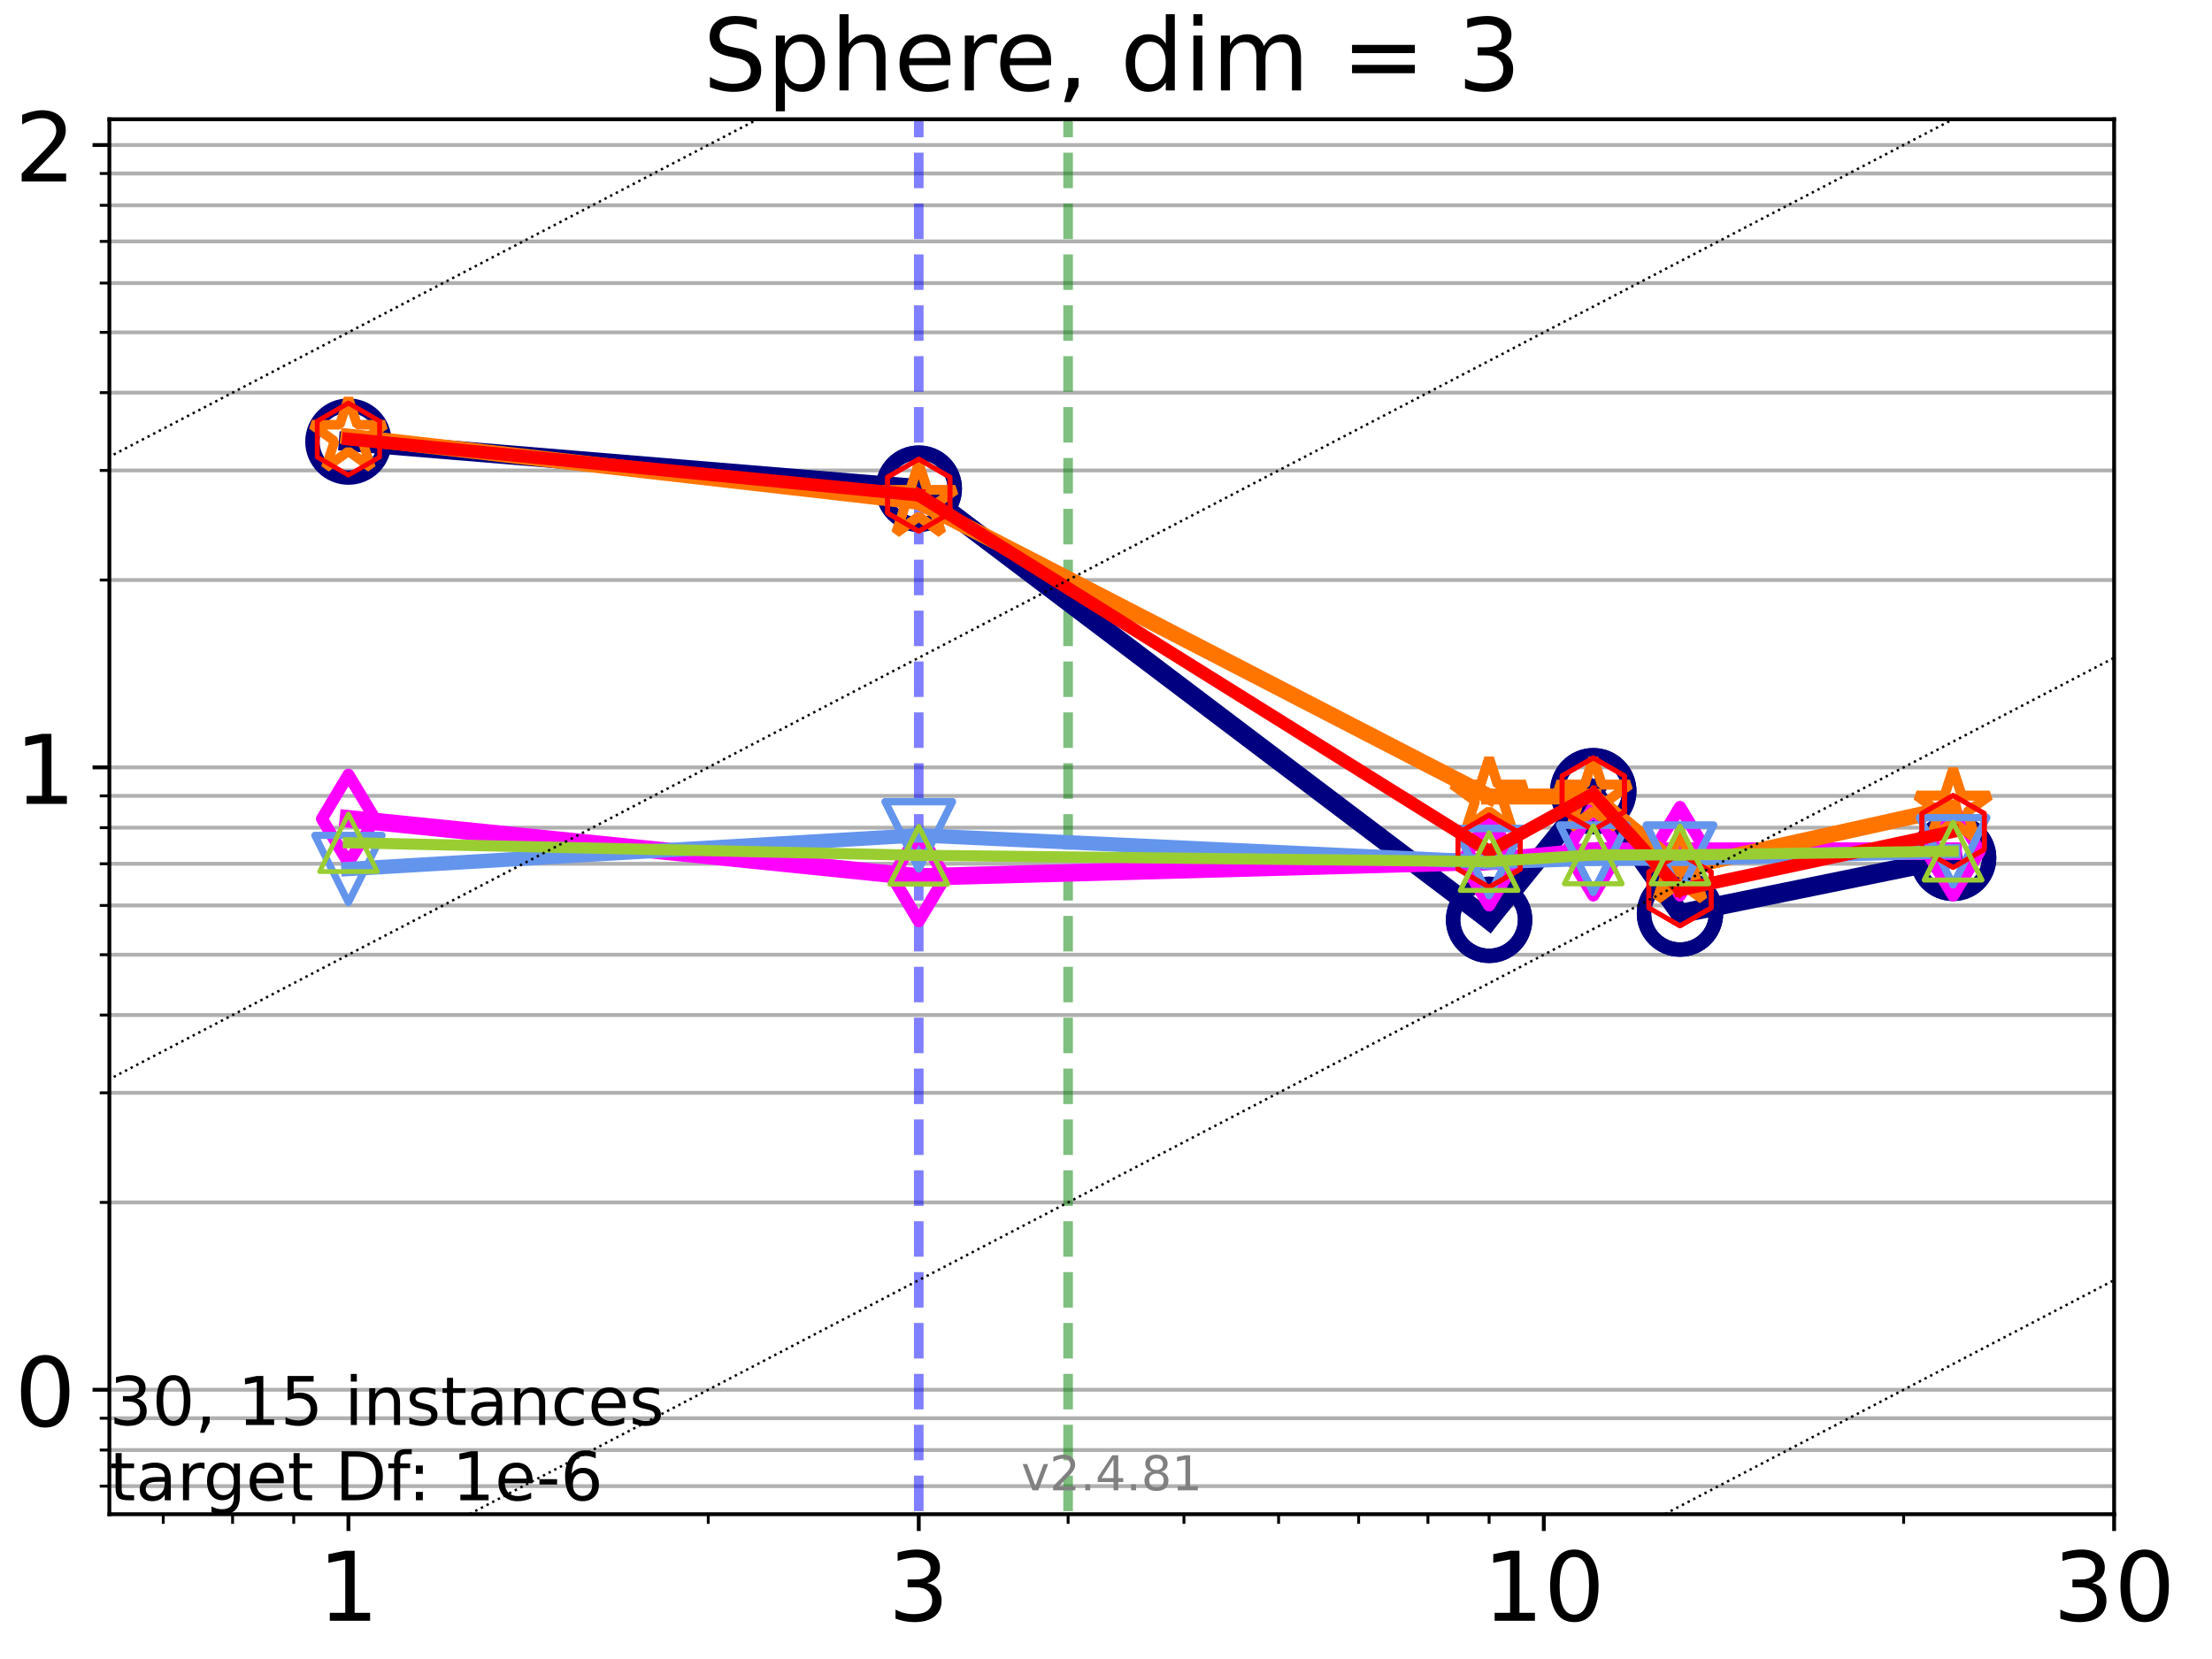 <?xml version="1.0" encoding="utf-8" standalone="no"?>
<!DOCTYPE svg PUBLIC "-//W3C//DTD SVG 1.1//EN"
  "http://www.w3.org/Graphics/SVG/1.1/DTD/svg11.dtd">
<!-- Created with matplotlib (https://matplotlib.org/) -->
<svg height="345.6pt" version="1.1" viewBox="0 0 460.8 345.6" width="460.8pt" xmlns="http://www.w3.org/2000/svg" xmlns:xlink="http://www.w3.org/1999/xlink">
 <defs>
  <style type="text/css">*{stroke-linecap:butt;stroke-linejoin:round;}</style>
 </defs>
 <g id="figure_1">
  <g id="patch_1">
   <path d="M 0 345.6 
L 460.8 345.6 
L 460.8 0 
L 0 0 
z
" style="fill:#ffffff;"/>
  </g>
  <g id="axes_1">
   <g id="patch_2">
    <path d="M 22.78 315.44 
L 440.412 315.44 
L 440.412 24.84 
L 22.78 24.84 
z
" style="fill:#ffffff;"/>
   </g>
   <g id="matplotlib.axis_1">
    <g id="xtick_1">
     <g id="line2d_1">
      <defs>
       <path d="M 0 0 
L 0 3.5 
" id="m3f63844881" style="stroke:#000000;stroke-width:0.8;"/>
      </defs>
      <g>
       <use style="stroke:#000000;stroke-width:0.8;" x="72.583" xlink:href="#m3f63844881" y="315.44"/>
      </g>
     </g>
     <g id="text_1">
      <!-- 1 -->
      <g transform="translate(66.221 337.637)scale(0.2 -0.2)">
       <defs>
        <path d="M 12.406 8.297 
L 28.516 8.297 
L 28.516 63.922 
L 10.984 60.406 
L 10.984 69.391 
L 28.422 72.906 
L 38.281 72.906 
L 38.281 8.297 
L 54.391 8.297 
L 54.391 0 
L 12.406 0 
z
" id="DejaVuSans-49"/>
       </defs>
       <use xlink:href="#DejaVuSans-49"/>
      </g>
     </g>
    </g>
    <g id="xtick_2">
     <g id="line2d_2">
      <g>
       <use style="stroke:#000000;stroke-width:0.8;" x="191.395" xlink:href="#m3f63844881" y="315.44"/>
      </g>
     </g>
     <g id="text_2">
      <!-- 3 -->
      <g transform="translate(185.032 337.637)scale(0.2 -0.2)">
       <defs>
        <path d="M 40.578 39.312 
Q 47.656 37.797 51.625 33 
Q 55.609 28.219 55.609 21.188 
Q 55.609 10.406 48.188 4.484 
Q 40.766 -1.422 27.094 -1.422 
Q 22.516 -1.422 17.656 -0.516 
Q 12.797 0.391 7.625 2.203 
L 7.625 11.719 
Q 11.719 9.328 16.594 8.109 
Q 21.484 6.891 26.812 6.891 
Q 36.078 6.891 40.938 10.547 
Q 45.797 14.203 45.797 21.188 
Q 45.797 27.641 41.281 31.266 
Q 36.766 34.906 28.719 34.906 
L 20.219 34.906 
L 20.219 43.016 
L 29.109 43.016 
Q 36.375 43.016 40.234 45.922 
Q 44.094 48.828 44.094 54.297 
Q 44.094 59.906 40.109 62.906 
Q 36.141 65.922 28.719 65.922 
Q 24.656 65.922 20.016 65.031 
Q 15.375 64.156 9.812 62.312 
L 9.812 71.094 
Q 15.438 72.656 20.344 73.438 
Q 25.25 74.219 29.594 74.219 
Q 40.828 74.219 47.359 69.109 
Q 53.906 64.016 53.906 55.328 
Q 53.906 49.266 50.438 45.094 
Q 46.969 40.922 40.578 39.312 
z
" id="DejaVuSans-51"/>
       </defs>
       <use xlink:href="#DejaVuSans-51"/>
      </g>
     </g>
    </g>
    <g id="xtick_3">
     <g id="line2d_3">
      <g>
       <use style="stroke:#000000;stroke-width:0.8;" x="321.601" xlink:href="#m3f63844881" y="315.44"/>
      </g>
     </g>
     <g id="text_3">
      <!-- 10 -->
      <g transform="translate(308.876 337.637)scale(0.2 -0.2)">
       <defs>
        <path d="M 31.781 66.406 
Q 24.172 66.406 20.328 58.906 
Q 16.5 51.422 16.5 36.375 
Q 16.5 21.391 20.328 13.891 
Q 24.172 6.391 31.781 6.391 
Q 39.453 6.391 43.281 13.891 
Q 47.125 21.391 47.125 36.375 
Q 47.125 51.422 43.281 58.906 
Q 39.453 66.406 31.781 66.406 
z
M 31.781 74.219 
Q 44.047 74.219 50.516 64.516 
Q 56.984 54.828 56.984 36.375 
Q 56.984 17.969 50.516 8.266 
Q 44.047 -1.422 31.781 -1.422 
Q 19.531 -1.422 13.062 8.266 
Q 6.594 17.969 6.594 36.375 
Q 6.594 54.828 13.062 64.516 
Q 19.531 74.219 31.781 74.219 
z
" id="DejaVuSans-48"/>
       </defs>
       <use xlink:href="#DejaVuSans-49"/>
       <use x="63.623" xlink:href="#DejaVuSans-48"/>
      </g>
     </g>
    </g>
    <g id="xtick_4">
     <g id="line2d_4">
      <g>
       <use style="stroke:#000000;stroke-width:0.8;" x="440.412" xlink:href="#m3f63844881" y="315.44"/>
      </g>
     </g>
     <g id="text_4">
      <!-- 30 -->
      <g transform="translate(427.687 337.637)scale(0.2 -0.2)">
       <use xlink:href="#DejaVuSans-51"/>
       <use x="63.623" xlink:href="#DejaVuSans-48"/>
      </g>
     </g>
    </g>
    <g id="xtick_5">
     <g id="line2d_5">
      <defs>
       <path d="M 0 0 
L 0 2 
" id="m5c1204be77" style="stroke:#000000;stroke-width:0.6;"/>
      </defs>
      <g>
       <use style="stroke:#000000;stroke-width:0.6;" x="34.01" xlink:href="#m5c1204be77" y="315.44"/>
      </g>
     </g>
    </g>
    <g id="xtick_6">
     <g id="line2d_6">
      <g>
       <use style="stroke:#000000;stroke-width:0.6;" x="48.451" xlink:href="#m5c1204be77" y="315.44"/>
      </g>
     </g>
    </g>
    <g id="xtick_7">
     <g id="line2d_7">
      <g>
       <use style="stroke:#000000;stroke-width:0.6;" x="61.189" xlink:href="#m5c1204be77" y="315.44"/>
      </g>
     </g>
    </g>
    <g id="xtick_8">
     <g id="line2d_8">
      <g>
       <use style="stroke:#000000;stroke-width:0.6;" x="147.545" xlink:href="#m5c1204be77" y="315.44"/>
      </g>
     </g>
    </g>
    <g id="xtick_9">
     <g id="line2d_9">
      <g>
       <use style="stroke:#000000;stroke-width:0.6;" x="222.507" xlink:href="#m5c1204be77" y="315.44"/>
      </g>
     </g>
    </g>
    <g id="xtick_10">
     <g id="line2d_10">
      <g>
       <use style="stroke:#000000;stroke-width:0.6;" x="246.639" xlink:href="#m5c1204be77" y="315.44"/>
      </g>
     </g>
    </g>
    <g id="xtick_11">
     <g id="line2d_11">
      <g>
       <use style="stroke:#000000;stroke-width:0.6;" x="266.356" xlink:href="#m5c1204be77" y="315.44"/>
      </g>
     </g>
    </g>
    <g id="xtick_12">
     <g id="line2d_12">
      <g>
       <use style="stroke:#000000;stroke-width:0.6;" x="283.027" xlink:href="#m5c1204be77" y="315.44"/>
      </g>
     </g>
    </g>
    <g id="xtick_13">
     <g id="line2d_13">
      <g>
       <use style="stroke:#000000;stroke-width:0.6;" x="297.468" xlink:href="#m5c1204be77" y="315.44"/>
      </g>
     </g>
    </g>
    <g id="xtick_14">
     <g id="line2d_14">
      <g>
       <use style="stroke:#000000;stroke-width:0.6;" x="310.206" xlink:href="#m5c1204be77" y="315.44"/>
      </g>
     </g>
    </g>
    <g id="xtick_15">
     <g id="line2d_15">
      <g>
       <use style="stroke:#000000;stroke-width:0.6;" x="396.562" xlink:href="#m5c1204be77" y="315.44"/>
      </g>
     </g>
    </g>
   </g>
   <g id="matplotlib.axis_2">
    <g id="ytick_1">
     <g id="line2d_16">
      <path clip-path="url(#p53bd24a7f1)" d="M 22.78 289.51 
L 440.412 289.51 
" style="fill:none;stroke:#b0b0b0;stroke-linecap:square;stroke-width:0.8;"/>
     </g>
     <g id="line2d_17">
      <defs>
       <path d="M 0 0 
L -3.5 0 
" id="mb34d1f18a8" style="stroke:#000000;stroke-width:0.8;"/>
      </defs>
      <g>
       <use style="stroke:#000000;stroke-width:0.8;" x="22.78" xlink:href="#mb34d1f18a8" y="289.51"/>
      </g>
     </g>
     <g id="text_5">
      <!-- 0 -->
      <g transform="translate(3.055 297.108)scale(0.2 -0.2)">
       <use xlink:href="#DejaVuSans-48"/>
      </g>
     </g>
    </g>
    <g id="ytick_2">
     <g id="line2d_18">
      <path clip-path="url(#p53bd24a7f1)" d="M 22.78 159.858 
L 440.412 159.858 
" style="fill:none;stroke:#b0b0b0;stroke-linecap:square;stroke-width:0.8;"/>
     </g>
     <g id="line2d_19">
      <g>
       <use style="stroke:#000000;stroke-width:0.8;" x="22.78" xlink:href="#mb34d1f18a8" y="159.858"/>
      </g>
     </g>
     <g id="text_6">
      <!-- 1 -->
      <g transform="translate(3.055 167.457)scale(0.2 -0.2)">
       <use xlink:href="#DejaVuSans-49"/>
      </g>
     </g>
    </g>
    <g id="ytick_3">
     <g id="line2d_20">
      <path clip-path="url(#p53bd24a7f1)" d="M 22.78 30.207 
L 440.412 30.207 
" style="fill:none;stroke:#b0b0b0;stroke-linecap:square;stroke-width:0.8;"/>
     </g>
     <g id="line2d_21">
      <g>
       <use style="stroke:#000000;stroke-width:0.8;" x="22.78" xlink:href="#mb34d1f18a8" y="30.207"/>
      </g>
     </g>
     <g id="text_7">
      <!-- 2 -->
      <g transform="translate(3.055 37.805)scale(0.2 -0.2)">
       <defs>
        <path d="M 19.188 8.297 
L 53.609 8.297 
L 53.609 0 
L 7.328 0 
L 7.328 8.297 
Q 12.938 14.109 22.625 23.891 
Q 32.328 33.688 34.812 36.531 
Q 39.547 41.844 41.422 45.531 
Q 43.312 49.219 43.312 52.781 
Q 43.312 58.594 39.234 62.25 
Q 35.156 65.922 28.609 65.922 
Q 23.969 65.922 18.812 64.312 
Q 13.672 62.703 7.812 59.422 
L 7.812 69.391 
Q 13.766 71.781 18.938 73 
Q 24.125 74.219 28.422 74.219 
Q 39.75 74.219 46.484 68.547 
Q 53.219 62.891 53.219 53.422 
Q 53.219 48.922 51.531 44.891 
Q 49.859 40.875 45.406 35.406 
Q 44.188 33.984 37.641 27.219 
Q 31.109 20.453 19.188 8.297 
z
" id="DejaVuSans-50"/>
       </defs>
       <use xlink:href="#DejaVuSans-50"/>
      </g>
     </g>
    </g>
    <g id="ytick_4">
     <g id="line2d_22">
      <path clip-path="url(#p53bd24a7f1)" d="M 22.78 309.593 
L 440.412 309.593 
" style="fill:none;stroke:#b0b0b0;stroke-linecap:square;stroke-width:0.8;"/>
     </g>
     <g id="line2d_23">
      <defs>
       <path d="M 0 0 
L -2 0 
" id="m719134ff40" style="stroke:#000000;stroke-width:0.6;"/>
      </defs>
      <g>
       <use style="stroke:#000000;stroke-width:0.6;" x="22.78" xlink:href="#m719134ff40" y="309.593"/>
      </g>
     </g>
    </g>
    <g id="ytick_5">
     <g id="line2d_24">
      <path clip-path="url(#p53bd24a7f1)" d="M 22.78 302.074 
L 440.412 302.074 
" style="fill:none;stroke:#b0b0b0;stroke-linecap:square;stroke-width:0.8;"/>
     </g>
     <g id="line2d_25">
      <g>
       <use style="stroke:#000000;stroke-width:0.6;" x="22.78" xlink:href="#m719134ff40" y="302.074"/>
      </g>
     </g>
    </g>
    <g id="ytick_6">
     <g id="line2d_26">
      <path clip-path="url(#p53bd24a7f1)" d="M 22.78 295.442 
L 440.412 295.442 
" style="fill:none;stroke:#b0b0b0;stroke-linecap:square;stroke-width:0.8;"/>
     </g>
     <g id="line2d_27">
      <g>
       <use style="stroke:#000000;stroke-width:0.6;" x="22.78" xlink:href="#m719134ff40" y="295.442"/>
      </g>
     </g>
    </g>
    <g id="ytick_7">
     <g id="line2d_28">
      <path clip-path="url(#p53bd24a7f1)" d="M 22.78 250.481 
L 440.412 250.481 
" style="fill:none;stroke:#b0b0b0;stroke-linecap:square;stroke-width:0.8;"/>
     </g>
     <g id="line2d_29">
      <g>
       <use style="stroke:#000000;stroke-width:0.6;" x="22.78" xlink:href="#m719134ff40" y="250.481"/>
      </g>
     </g>
    </g>
    <g id="ytick_8">
     <g id="line2d_30">
      <path clip-path="url(#p53bd24a7f1)" d="M 22.78 227.65 
L 440.412 227.65 
" style="fill:none;stroke:#b0b0b0;stroke-linecap:square;stroke-width:0.8;"/>
     </g>
     <g id="line2d_31">
      <g>
       <use style="stroke:#000000;stroke-width:0.6;" x="22.78" xlink:href="#m719134ff40" y="227.65"/>
      </g>
     </g>
    </g>
    <g id="ytick_9">
     <g id="line2d_32">
      <path clip-path="url(#p53bd24a7f1)" d="M 22.78 211.452 
L 440.412 211.452 
" style="fill:none;stroke:#b0b0b0;stroke-linecap:square;stroke-width:0.8;"/>
     </g>
     <g id="line2d_33">
      <g>
       <use style="stroke:#000000;stroke-width:0.6;" x="22.78" xlink:href="#m719134ff40" y="211.452"/>
      </g>
     </g>
    </g>
    <g id="ytick_10">
     <g id="line2d_34">
      <path clip-path="url(#p53bd24a7f1)" d="M 22.78 198.887 
L 440.412 198.887 
" style="fill:none;stroke:#b0b0b0;stroke-linecap:square;stroke-width:0.8;"/>
     </g>
     <g id="line2d_35">
      <g>
       <use style="stroke:#000000;stroke-width:0.6;" x="22.78" xlink:href="#m719134ff40" y="198.887"/>
      </g>
     </g>
    </g>
    <g id="ytick_11">
     <g id="line2d_36">
      <path clip-path="url(#p53bd24a7f1)" d="M 22.78 188.621 
L 440.412 188.621 
" style="fill:none;stroke:#b0b0b0;stroke-linecap:square;stroke-width:0.8;"/>
     </g>
     <g id="line2d_37">
      <g>
       <use style="stroke:#000000;stroke-width:0.6;" x="22.78" xlink:href="#m719134ff40" y="188.621"/>
      </g>
     </g>
    </g>
    <g id="ytick_12">
     <g id="line2d_38">
      <path clip-path="url(#p53bd24a7f1)" d="M 22.78 179.941 
L 440.412 179.941 
" style="fill:none;stroke:#b0b0b0;stroke-linecap:square;stroke-width:0.8;"/>
     </g>
     <g id="line2d_39">
      <g>
       <use style="stroke:#000000;stroke-width:0.6;" x="22.78" xlink:href="#m719134ff40" y="179.941"/>
      </g>
     </g>
    </g>
    <g id="ytick_13">
     <g id="line2d_40">
      <path clip-path="url(#p53bd24a7f1)" d="M 22.78 172.423 
L 440.412 172.423 
" style="fill:none;stroke:#b0b0b0;stroke-linecap:square;stroke-width:0.8;"/>
     </g>
     <g id="line2d_41">
      <g>
       <use style="stroke:#000000;stroke-width:0.6;" x="22.78" xlink:href="#m719134ff40" y="172.423"/>
      </g>
     </g>
    </g>
    <g id="ytick_14">
     <g id="line2d_42">
      <path clip-path="url(#p53bd24a7f1)" d="M 22.78 165.791 
L 440.412 165.791 
" style="fill:none;stroke:#b0b0b0;stroke-linecap:square;stroke-width:0.8;"/>
     </g>
     <g id="line2d_43">
      <g>
       <use style="stroke:#000000;stroke-width:0.6;" x="22.78" xlink:href="#m719134ff40" y="165.791"/>
      </g>
     </g>
    </g>
    <g id="ytick_15">
     <g id="line2d_44">
      <path clip-path="url(#p53bd24a7f1)" d="M 22.78 120.829 
L 440.412 120.829 
" style="fill:none;stroke:#b0b0b0;stroke-linecap:square;stroke-width:0.8;"/>
     </g>
     <g id="line2d_45">
      <g>
       <use style="stroke:#000000;stroke-width:0.6;" x="22.78" xlink:href="#m719134ff40" y="120.829"/>
      </g>
     </g>
    </g>
    <g id="ytick_16">
     <g id="line2d_46">
      <path clip-path="url(#p53bd24a7f1)" d="M 22.78 97.999 
L 440.412 97.999 
" style="fill:none;stroke:#b0b0b0;stroke-linecap:square;stroke-width:0.8;"/>
     </g>
     <g id="line2d_47">
      <g>
       <use style="stroke:#000000;stroke-width:0.6;" x="22.78" xlink:href="#m719134ff40" y="97.999"/>
      </g>
     </g>
    </g>
    <g id="ytick_17">
     <g id="line2d_48">
      <path clip-path="url(#p53bd24a7f1)" d="M 22.78 81.8 
L 440.412 81.8 
" style="fill:none;stroke:#b0b0b0;stroke-linecap:square;stroke-width:0.8;"/>
     </g>
     <g id="line2d_49">
      <g>
       <use style="stroke:#000000;stroke-width:0.6;" x="22.78" xlink:href="#m719134ff40" y="81.8"/>
      </g>
     </g>
    </g>
    <g id="ytick_18">
     <g id="line2d_50">
      <path clip-path="url(#p53bd24a7f1)" d="M 22.78 69.236 
L 440.412 69.236 
" style="fill:none;stroke:#b0b0b0;stroke-linecap:square;stroke-width:0.8;"/>
     </g>
     <g id="line2d_51">
      <g>
       <use style="stroke:#000000;stroke-width:0.6;" x="22.78" xlink:href="#m719134ff40" y="69.236"/>
      </g>
     </g>
    </g>
    <g id="ytick_19">
     <g id="line2d_52">
      <path clip-path="url(#p53bd24a7f1)" d="M 22.78 58.97 
L 440.412 58.97 
" style="fill:none;stroke:#b0b0b0;stroke-linecap:square;stroke-width:0.8;"/>
     </g>
     <g id="line2d_53">
      <g>
       <use style="stroke:#000000;stroke-width:0.6;" x="22.78" xlink:href="#m719134ff40" y="58.97"/>
      </g>
     </g>
    </g>
    <g id="ytick_20">
     <g id="line2d_54">
      <path clip-path="url(#p53bd24a7f1)" d="M 22.78 50.29 
L 440.412 50.29 
" style="fill:none;stroke:#b0b0b0;stroke-linecap:square;stroke-width:0.8;"/>
     </g>
     <g id="line2d_55">
      <g>
       <use style="stroke:#000000;stroke-width:0.6;" x="22.78" xlink:href="#m719134ff40" y="50.29"/>
      </g>
     </g>
    </g>
    <g id="ytick_21">
     <g id="line2d_56">
      <path clip-path="url(#p53bd24a7f1)" d="M 22.78 42.771 
L 440.412 42.771 
" style="fill:none;stroke:#b0b0b0;stroke-linecap:square;stroke-width:0.8;"/>
     </g>
     <g id="line2d_57">
      <g>
       <use style="stroke:#000000;stroke-width:0.6;" x="22.78" xlink:href="#m719134ff40" y="42.771"/>
      </g>
     </g>
    </g>
    <g id="ytick_22">
     <g id="line2d_58">
      <path clip-path="url(#p53bd24a7f1)" d="M 22.78 36.139 
L 440.412 36.139 
" style="fill:none;stroke:#b0b0b0;stroke-linecap:square;stroke-width:0.8;"/>
     </g>
     <g id="line2d_59">
      <g>
       <use style="stroke:#000000;stroke-width:0.6;" x="22.78" xlink:href="#m719134ff40" y="36.139"/>
      </g>
     </g>
    </g>
   </g>
   <g id="LineCollection_1">
    <path clip-path="url(#p53bd24a7f1)" d="M 191.395 346.6 
L 191.395 24.84 
" style="fill:none;stroke:#0000ff;stroke-dasharray:7.4,3.2;stroke-dashoffset:0;stroke-opacity:0.5;stroke-width:2;"/>
   </g>
   <g id="LineCollection_2">
    <path clip-path="url(#p53bd24a7f1)" d="M 222.507 346.6 
L 222.507 24.84 
" style="fill:none;stroke:#008000;stroke-dasharray:7.4,3.2;stroke-dashoffset:0;stroke-opacity:0.5;stroke-width:2;"/>
   </g>
   <g id="line2d_60">
    <path clip-path="url(#p53bd24a7f1)" d="M 72.583 91.991 
L 191.395 101.794 
" style="fill:none;stroke:#000080;stroke-linecap:square;stroke-width:4;"/>
    <defs>
     <path d="M 0 7.5 
C 1.989 7.5 3.897 6.71 5.303 5.303 
C 6.71 3.897 7.5 1.989 7.5 0 
C 7.5 -1.989 6.71 -3.897 5.303 -5.303 
C 3.897 -6.71 1.989 -7.5 0 -7.5 
C -1.989 -7.5 -3.897 -6.71 -5.303 -5.303 
C -6.71 -3.897 -7.5 -1.989 -7.5 0 
C -7.5 1.989 -6.71 3.897 -5.303 5.303 
C -3.897 6.71 -1.989 7.5 0 7.5 
z
" id="m4d9c7dd6a6" style="stroke:#000080;stroke-width:3;"/>
    </defs>
    <g clip-path="url(#p53bd24a7f1)">
     <use style="fill-opacity:0;stroke:#000080;stroke-width:3;" x="72.583" xlink:href="#m4d9c7dd6a6" y="91.991"/>
     <use style="fill-opacity:0;stroke:#000080;stroke-width:3;" x="191.395" xlink:href="#m4d9c7dd6a6" y="101.794"/>
    </g>
   </g>
   <g id="line2d_61">
    <path clip-path="url(#p53bd24a7f1)" d="M 191.395 101.794 
L 310.206 191.619 
" style="fill:none;stroke:#000080;stroke-linecap:square;stroke-width:4;"/>
    <g clip-path="url(#p53bd24a7f1)">
     <use style="fill-opacity:0;stroke:#000080;stroke-width:3;" x="191.395" xlink:href="#m4d9c7dd6a6" y="101.794"/>
     <use style="fill-opacity:0;stroke:#000080;stroke-width:3;" x="310.206" xlink:href="#m4d9c7dd6a6" y="191.619"/>
    </g>
   </g>
   <g id="line2d_62">
    <path clip-path="url(#p53bd24a7f1)" d="M 310.206 191.619 
L 331.908 164.826 
" style="fill:none;stroke:#000080;stroke-linecap:square;stroke-width:4;"/>
    <g clip-path="url(#p53bd24a7f1)">
     <use style="fill-opacity:0;stroke:#000080;stroke-width:3;" x="310.206" xlink:href="#m4d9c7dd6a6" y="191.619"/>
     <use style="fill-opacity:0;stroke:#000080;stroke-width:3;" x="331.908" xlink:href="#m4d9c7dd6a6" y="164.826"/>
    </g>
   </g>
   <g id="line2d_63">
    <path clip-path="url(#p53bd24a7f1)" d="M 331.908 164.826 
L 349.974 190.315 
" style="fill:none;stroke:#000080;stroke-linecap:square;stroke-width:4;"/>
    <g clip-path="url(#p53bd24a7f1)">
     <use style="fill-opacity:0;stroke:#000080;stroke-width:3;" x="331.908" xlink:href="#m4d9c7dd6a6" y="164.826"/>
     <use style="fill-opacity:0;stroke:#000080;stroke-width:3;" x="349.974" xlink:href="#m4d9c7dd6a6" y="190.315"/>
    </g>
   </g>
   <g id="line2d_64">
    <path clip-path="url(#p53bd24a7f1)" d="M 349.974 190.315 
L 406.87 178.704 
" style="fill:none;stroke:#000080;stroke-linecap:square;stroke-width:4;"/>
    <g clip-path="url(#p53bd24a7f1)">
     <use style="fill-opacity:0;stroke:#000080;stroke-width:3;" x="349.974" xlink:href="#m4d9c7dd6a6" y="190.315"/>
     <use style="fill-opacity:0;stroke:#000080;stroke-width:3;" x="406.87" xlink:href="#m4d9c7dd6a6" y="178.704"/>
    </g>
   </g>
   <g id="line2d_65">
    <path clip-path="url(#p53bd24a7f1)" d="M 406.87 178.704 
" style="fill:none;stroke:#000080;stroke-linecap:square;stroke-width:4;"/>
    <g clip-path="url(#p53bd24a7f1)">
     <use style="fill-opacity:0;stroke:#000080;stroke-width:3;" x="406.87" xlink:href="#m4d9c7dd6a6" y="178.704"/>
    </g>
   </g>
   <g id="line2d_66"/>
   <g id="line2d_67">
    <path clip-path="url(#p53bd24a7f1)" d="M 72.583 170.576 
L 191.395 182.689 
" style="fill:none;stroke:#ff00ff;stroke-linecap:square;stroke-width:3.667;"/>
    <defs>
     <path d="M -0 9.192 
L 5.515 0 
L 0 -9.192 
L -5.515 -0 
z
" id="m0408bb2d8a" style="stroke:#ff00ff;stroke-linejoin:miter;stroke-width:2.5;"/>
    </defs>
    <g clip-path="url(#p53bd24a7f1)">
     <use style="fill-opacity:0;stroke:#ff00ff;stroke-linejoin:miter;stroke-width:2.5;" x="72.583" xlink:href="#m0408bb2d8a" y="170.576"/>
     <use style="fill-opacity:0;stroke:#ff00ff;stroke-linejoin:miter;stroke-width:2.5;" x="191.395" xlink:href="#m0408bb2d8a" y="182.689"/>
    </g>
   </g>
   <g id="line2d_68">
    <path clip-path="url(#p53bd24a7f1)" d="M 191.395 182.689 
L 310.206 179.408 
" style="fill:none;stroke:#ff00ff;stroke-linecap:square;stroke-width:3.667;"/>
    <g clip-path="url(#p53bd24a7f1)">
     <use style="fill-opacity:0;stroke:#ff00ff;stroke-linejoin:miter;stroke-width:2.5;" x="191.395" xlink:href="#m0408bb2d8a" y="182.689"/>
     <use style="fill-opacity:0;stroke:#ff00ff;stroke-linejoin:miter;stroke-width:2.5;" x="310.206" xlink:href="#m0408bb2d8a" y="179.408"/>
    </g>
   </g>
   <g id="line2d_69">
    <path clip-path="url(#p53bd24a7f1)" d="M 310.206 179.408 
L 331.908 177.322 
" style="fill:none;stroke:#ff00ff;stroke-linecap:square;stroke-width:3.667;"/>
    <g clip-path="url(#p53bd24a7f1)">
     <use style="fill-opacity:0;stroke:#ff00ff;stroke-linejoin:miter;stroke-width:2.5;" x="310.206" xlink:href="#m0408bb2d8a" y="179.408"/>
     <use style="fill-opacity:0;stroke:#ff00ff;stroke-linejoin:miter;stroke-width:2.5;" x="331.908" xlink:href="#m0408bb2d8a" y="177.322"/>
    </g>
   </g>
   <g id="line2d_70">
    <path clip-path="url(#p53bd24a7f1)" d="M 331.908 177.322 
L 349.974 177.322 
" style="fill:none;stroke:#ff00ff;stroke-linecap:square;stroke-width:3.667;"/>
    <g clip-path="url(#p53bd24a7f1)">
     <use style="fill-opacity:0;stroke:#ff00ff;stroke-linejoin:miter;stroke-width:2.5;" x="331.908" xlink:href="#m0408bb2d8a" y="177.322"/>
     <use style="fill-opacity:0;stroke:#ff00ff;stroke-linejoin:miter;stroke-width:2.5;" x="349.974" xlink:href="#m0408bb2d8a" y="177.322"/>
    </g>
   </g>
   <g id="line2d_71">
    <path clip-path="url(#p53bd24a7f1)" d="M 349.974 177.322 
L 406.87 177.322 
" style="fill:none;stroke:#ff00ff;stroke-linecap:square;stroke-width:3.667;"/>
    <g clip-path="url(#p53bd24a7f1)">
     <use style="fill-opacity:0;stroke:#ff00ff;stroke-linejoin:miter;stroke-width:2.5;" x="349.974" xlink:href="#m0408bb2d8a" y="177.322"/>
     <use style="fill-opacity:0;stroke:#ff00ff;stroke-linejoin:miter;stroke-width:2.5;" x="406.87" xlink:href="#m0408bb2d8a" y="177.322"/>
    </g>
   </g>
   <g id="line2d_72">
    <path clip-path="url(#p53bd24a7f1)" d="M 406.87 177.322 
" style="fill:none;stroke:#ff00ff;stroke-linecap:square;stroke-width:3.667;"/>
    <g clip-path="url(#p53bd24a7f1)">
     <use style="fill-opacity:0;stroke:#ff00ff;stroke-linejoin:miter;stroke-width:2.5;" x="406.87" xlink:href="#m0408bb2d8a" y="177.322"/>
    </g>
   </g>
   <g id="line2d_73"/>
   <g id="line2d_74">
    <path clip-path="url(#p53bd24a7f1)" d="M 72.583 90.951 
L 191.395 104.537 
" style="fill:none;stroke:#ff7500;stroke-linecap:square;stroke-width:3.333;"/>
    <defs>
     <path d="M 0 -8 
L -1.796 -2.472 
L -7.608 -2.472 
L -2.906 0.944 
L -4.702 6.472 
L -0 3.056 
L 4.702 6.472 
L 2.906 0.944 
L 7.608 -2.472 
L 1.796 -2.472 
z
" id="ma3bbdca454" style="stroke:#ff7500;stroke-linejoin:bevel;stroke-width:2;"/>
    </defs>
    <g clip-path="url(#p53bd24a7f1)">
     <use style="fill-opacity:0;stroke:#ff7500;stroke-linejoin:bevel;stroke-width:2;" x="72.583" xlink:href="#ma3bbdca454" y="90.951"/>
     <use style="fill-opacity:0;stroke:#ff7500;stroke-linejoin:bevel;stroke-width:2;" x="191.395" xlink:href="#ma3bbdca454" y="104.537"/>
    </g>
   </g>
   <g id="line2d_75">
    <path clip-path="url(#p53bd24a7f1)" d="M 191.395 104.537 
L 310.206 165.93 
" style="fill:none;stroke:#ff7500;stroke-linecap:square;stroke-width:3.333;"/>
    <g clip-path="url(#p53bd24a7f1)">
     <use style="fill-opacity:0;stroke:#ff7500;stroke-linejoin:bevel;stroke-width:2;" x="191.395" xlink:href="#ma3bbdca454" y="104.537"/>
     <use style="fill-opacity:0;stroke:#ff7500;stroke-linejoin:bevel;stroke-width:2;" x="310.206" xlink:href="#ma3bbdca454" y="165.93"/>
    </g>
   </g>
   <g id="line2d_76">
    <path clip-path="url(#p53bd24a7f1)" d="M 310.206 165.93 
L 331.908 165.93 
" style="fill:none;stroke:#ff7500;stroke-linecap:square;stroke-width:3.333;"/>
    <g clip-path="url(#p53bd24a7f1)">
     <use style="fill-opacity:0;stroke:#ff7500;stroke-linejoin:bevel;stroke-width:2;" x="310.206" xlink:href="#ma3bbdca454" y="165.93"/>
     <use style="fill-opacity:0;stroke:#ff7500;stroke-linejoin:bevel;stroke-width:2;" x="331.908" xlink:href="#ma3bbdca454" y="165.93"/>
    </g>
   </g>
   <g id="line2d_77">
    <path clip-path="url(#p53bd24a7f1)" d="M 331.908 165.93 
L 349.974 180.842 
" style="fill:none;stroke:#ff7500;stroke-linecap:square;stroke-width:3.333;"/>
    <g clip-path="url(#p53bd24a7f1)">
     <use style="fill-opacity:0;stroke:#ff7500;stroke-linejoin:bevel;stroke-width:2;" x="331.908" xlink:href="#ma3bbdca454" y="165.93"/>
     <use style="fill-opacity:0;stroke:#ff7500;stroke-linejoin:bevel;stroke-width:2;" x="349.974" xlink:href="#ma3bbdca454" y="180.842"/>
    </g>
   </g>
   <g id="line2d_78">
    <path clip-path="url(#p53bd24a7f1)" d="M 349.974 180.842 
L 406.87 168.205 
" style="fill:none;stroke:#ff7500;stroke-linecap:square;stroke-width:3.333;"/>
    <g clip-path="url(#p53bd24a7f1)">
     <use style="fill-opacity:0;stroke:#ff7500;stroke-linejoin:bevel;stroke-width:2;" x="349.974" xlink:href="#ma3bbdca454" y="180.842"/>
     <use style="fill-opacity:0;stroke:#ff7500;stroke-linejoin:bevel;stroke-width:2;" x="406.87" xlink:href="#ma3bbdca454" y="168.205"/>
    </g>
   </g>
   <g id="line2d_79">
    <path clip-path="url(#p53bd24a7f1)" d="M 406.87 168.205 
" style="fill:none;stroke:#ff7500;stroke-linecap:square;stroke-width:3.333;"/>
    <g clip-path="url(#p53bd24a7f1)">
     <use style="fill-opacity:0;stroke:#ff7500;stroke-linejoin:bevel;stroke-width:2;" x="406.87" xlink:href="#ma3bbdca454" y="168.205"/>
    </g>
   </g>
   <g id="line2d_80"/>
   <g id="line2d_81">
    <path clip-path="url(#p53bd24a7f1)" d="M 72.583 181.024 
L 191.395 174.009 
" style="fill:none;stroke:#6495ed;stroke-linecap:square;stroke-width:3;"/>
    <defs>
     <path d="M -0 7 
L 7 -7 
L -7 -7 
z
" id="m94979acd8f" style="stroke:#6495ed;stroke-linejoin:miter;stroke-width:1.5;"/>
    </defs>
    <g clip-path="url(#p53bd24a7f1)">
     <use style="fill-opacity:0;stroke:#6495ed;stroke-linejoin:miter;stroke-width:1.5;" x="72.583" xlink:href="#m94979acd8f" y="181.024"/>
     <use style="fill-opacity:0;stroke:#6495ed;stroke-linejoin:miter;stroke-width:1.5;" x="191.395" xlink:href="#m94979acd8f" y="174.009"/>
    </g>
   </g>
   <g id="line2d_82">
    <path clip-path="url(#p53bd24a7f1)" d="M 191.395 174.009 
L 310.206 179.585 
" style="fill:none;stroke:#6495ed;stroke-linecap:square;stroke-width:3;"/>
    <g clip-path="url(#p53bd24a7f1)">
     <use style="fill-opacity:0;stroke:#6495ed;stroke-linejoin:miter;stroke-width:1.5;" x="191.395" xlink:href="#m94979acd8f" y="174.009"/>
     <use style="fill-opacity:0;stroke:#6495ed;stroke-linejoin:miter;stroke-width:1.5;" x="310.206" xlink:href="#m94979acd8f" y="179.585"/>
    </g>
   </g>
   <g id="line2d_83">
    <path clip-path="url(#p53bd24a7f1)" d="M 310.206 179.585 
L 331.908 178.879 
" style="fill:none;stroke:#6495ed;stroke-linecap:square;stroke-width:3;"/>
    <g clip-path="url(#p53bd24a7f1)">
     <use style="fill-opacity:0;stroke:#6495ed;stroke-linejoin:miter;stroke-width:1.5;" x="310.206" xlink:href="#m94979acd8f" y="179.585"/>
     <use style="fill-opacity:0;stroke:#6495ed;stroke-linejoin:miter;stroke-width:1.5;" x="331.908" xlink:href="#m94979acd8f" y="178.879"/>
    </g>
   </g>
   <g id="line2d_84">
    <path clip-path="url(#p53bd24a7f1)" d="M 331.908 178.879 
L 349.974 178.879 
" style="fill:none;stroke:#6495ed;stroke-linecap:square;stroke-width:3;"/>
    <g clip-path="url(#p53bd24a7f1)">
     <use style="fill-opacity:0;stroke:#6495ed;stroke-linejoin:miter;stroke-width:1.5;" x="331.908" xlink:href="#m94979acd8f" y="178.879"/>
     <use style="fill-opacity:0;stroke:#6495ed;stroke-linejoin:miter;stroke-width:1.5;" x="349.974" xlink:href="#m94979acd8f" y="178.879"/>
    </g>
   </g>
   <g id="line2d_85">
    <path clip-path="url(#p53bd24a7f1)" d="M 349.974 178.879 
L 406.87 177.322 
" style="fill:none;stroke:#6495ed;stroke-linecap:square;stroke-width:3;"/>
    <g clip-path="url(#p53bd24a7f1)">
     <use style="fill-opacity:0;stroke:#6495ed;stroke-linejoin:miter;stroke-width:1.5;" x="349.974" xlink:href="#m94979acd8f" y="178.879"/>
     <use style="fill-opacity:0;stroke:#6495ed;stroke-linejoin:miter;stroke-width:1.5;" x="406.87" xlink:href="#m94979acd8f" y="177.322"/>
    </g>
   </g>
   <g id="line2d_86">
    <path clip-path="url(#p53bd24a7f1)" d="M 406.87 177.322 
" style="fill:none;stroke:#6495ed;stroke-linecap:square;stroke-width:3;"/>
    <g clip-path="url(#p53bd24a7f1)">
     <use style="fill-opacity:0;stroke:#6495ed;stroke-linejoin:miter;stroke-width:1.5;" x="406.87" xlink:href="#m94979acd8f" y="177.322"/>
    </g>
   </g>
   <g id="line2d_87"/>
   <g id="line2d_88">
    <path clip-path="url(#p53bd24a7f1)" d="M 72.583 91.469 
L 191.395 103.149 
" style="fill:none;stroke:#ff0000;stroke-linecap:square;stroke-width:2.667;"/>
    <defs>
     <path d="M 0 -7.5 
L -6.495 -3.75 
L -6.495 3.75 
L -0 7.5 
L 6.495 3.75 
L 6.495 -3.75 
z
" id="mbadfc492b4" style="stroke:#ff0000;stroke-linejoin:miter;"/>
    </defs>
    <g clip-path="url(#p53bd24a7f1)">
     <use style="fill-opacity:0;stroke:#ff0000;stroke-linejoin:miter;" x="72.583" xlink:href="#mbadfc492b4" y="91.469"/>
     <use style="fill-opacity:0;stroke:#ff0000;stroke-linejoin:miter;" x="191.395" xlink:href="#mbadfc492b4" y="103.149"/>
    </g>
   </g>
   <g id="line2d_89">
    <path clip-path="url(#p53bd24a7f1)" d="M 191.395 103.149 
L 310.206 177.322 
" style="fill:none;stroke:#ff0000;stroke-linecap:square;stroke-width:2.667;"/>
    <g clip-path="url(#p53bd24a7f1)">
     <use style="fill-opacity:0;stroke:#ff0000;stroke-linejoin:miter;" x="191.395" xlink:href="#mbadfc492b4" y="103.149"/>
     <use style="fill-opacity:0;stroke:#ff0000;stroke-linejoin:miter;" x="310.206" xlink:href="#mbadfc492b4" y="177.322"/>
    </g>
   </g>
   <g id="line2d_90">
    <path clip-path="url(#p53bd24a7f1)" d="M 310.206 177.322 
L 331.908 165.375 
" style="fill:none;stroke:#ff0000;stroke-linecap:square;stroke-width:2.667;"/>
    <g clip-path="url(#p53bd24a7f1)">
     <use style="fill-opacity:0;stroke:#ff0000;stroke-linejoin:miter;" x="310.206" xlink:href="#mbadfc492b4" y="177.322"/>
     <use style="fill-opacity:0;stroke:#ff0000;stroke-linejoin:miter;" x="331.908" xlink:href="#mbadfc492b4" y="165.375"/>
    </g>
   </g>
   <g id="line2d_91">
    <path clip-path="url(#p53bd24a7f1)" d="M 331.908 165.375 
L 349.974 185.38 
" style="fill:none;stroke:#ff0000;stroke-linecap:square;stroke-width:2.667;"/>
    <g clip-path="url(#p53bd24a7f1)">
     <use style="fill-opacity:0;stroke:#ff0000;stroke-linejoin:miter;" x="331.908" xlink:href="#mbadfc492b4" y="165.375"/>
     <use style="fill-opacity:0;stroke:#ff0000;stroke-linejoin:miter;" x="349.974" xlink:href="#mbadfc492b4" y="185.38"/>
    </g>
   </g>
   <g id="line2d_92">
    <path clip-path="url(#p53bd24a7f1)" d="M 349.974 185.38 
L 406.87 173.21 
" style="fill:none;stroke:#ff0000;stroke-linecap:square;stroke-width:2.667;"/>
    <g clip-path="url(#p53bd24a7f1)">
     <use style="fill-opacity:0;stroke:#ff0000;stroke-linejoin:miter;" x="349.974" xlink:href="#mbadfc492b4" y="185.38"/>
     <use style="fill-opacity:0;stroke:#ff0000;stroke-linejoin:miter;" x="406.87" xlink:href="#mbadfc492b4" y="173.21"/>
    </g>
   </g>
   <g id="line2d_93">
    <path clip-path="url(#p53bd24a7f1)" d="M 406.87 173.21 
" style="fill:none;stroke:#ff0000;stroke-linecap:square;stroke-width:2.667;"/>
    <g clip-path="url(#p53bd24a7f1)">
     <use style="fill-opacity:0;stroke:#ff0000;stroke-linejoin:miter;" x="406.87" xlink:href="#mbadfc492b4" y="173.21"/>
    </g>
   </g>
   <g id="line2d_94"/>
   <g id="line2d_95">
    <path clip-path="url(#p53bd24a7f1)" d="M 72.583 175.558 
L 191.395 178.182 
" style="fill:none;stroke:#9acd32;stroke-linecap:square;stroke-width:2.333;"/>
    <defs>
     <path d="M 0 -6 
L -6 6 
L 6 6 
z
" id="m9aa65ca8d4" style="stroke:#9acd32;stroke-linejoin:miter;"/>
    </defs>
    <g clip-path="url(#p53bd24a7f1)">
     <use style="fill-opacity:0;stroke:#9acd32;stroke-linejoin:miter;" x="72.583" xlink:href="#m9aa65ca8d4" y="175.558"/>
     <use style="fill-opacity:0;stroke:#9acd32;stroke-linejoin:miter;" x="191.395" xlink:href="#m9aa65ca8d4" y="178.182"/>
    </g>
   </g>
   <g id="line2d_96">
    <path clip-path="url(#p53bd24a7f1)" d="M 191.395 178.182 
L 310.206 179.496 
" style="fill:none;stroke:#9acd32;stroke-linecap:square;stroke-width:2.333;"/>
    <g clip-path="url(#p53bd24a7f1)">
     <use style="fill-opacity:0;stroke:#9acd32;stroke-linejoin:miter;" x="191.395" xlink:href="#m9aa65ca8d4" y="178.182"/>
     <use style="fill-opacity:0;stroke:#9acd32;stroke-linejoin:miter;" x="310.206" xlink:href="#m9aa65ca8d4" y="179.496"/>
    </g>
   </g>
   <g id="line2d_97">
    <path clip-path="url(#p53bd24a7f1)" d="M 310.206 179.496 
L 331.908 178.095 
" style="fill:none;stroke:#9acd32;stroke-linecap:square;stroke-width:2.333;"/>
    <g clip-path="url(#p53bd24a7f1)">
     <use style="fill-opacity:0;stroke:#9acd32;stroke-linejoin:miter;" x="310.206" xlink:href="#m9aa65ca8d4" y="179.496"/>
     <use style="fill-opacity:0;stroke:#9acd32;stroke-linejoin:miter;" x="331.908" xlink:href="#m9aa65ca8d4" y="178.095"/>
    </g>
   </g>
   <g id="line2d_98">
    <path clip-path="url(#p53bd24a7f1)" d="M 331.908 178.095 
L 349.974 178.095 
" style="fill:none;stroke:#9acd32;stroke-linecap:square;stroke-width:2.333;"/>
    <g clip-path="url(#p53bd24a7f1)">
     <use style="fill-opacity:0;stroke:#9acd32;stroke-linejoin:miter;" x="331.908" xlink:href="#m9aa65ca8d4" y="178.095"/>
     <use style="fill-opacity:0;stroke:#9acd32;stroke-linejoin:miter;" x="349.974" xlink:href="#m9aa65ca8d4" y="178.095"/>
    </g>
   </g>
   <g id="line2d_99">
    <path clip-path="url(#p53bd24a7f1)" d="M 349.974 178.095 
L 406.87 177.322 
" style="fill:none;stroke:#9acd32;stroke-linecap:square;stroke-width:2.333;"/>
    <g clip-path="url(#p53bd24a7f1)">
     <use style="fill-opacity:0;stroke:#9acd32;stroke-linejoin:miter;" x="349.974" xlink:href="#m9aa65ca8d4" y="178.095"/>
     <use style="fill-opacity:0;stroke:#9acd32;stroke-linejoin:miter;" x="406.87" xlink:href="#m9aa65ca8d4" y="177.322"/>
    </g>
   </g>
   <g id="line2d_100">
    <path clip-path="url(#p53bd24a7f1)" d="M 406.87 177.322 
" style="fill:none;stroke:#9acd32;stroke-linecap:square;stroke-width:2.333;"/>
    <g clip-path="url(#p53bd24a7f1)">
     <use style="fill-opacity:0;stroke:#9acd32;stroke-linejoin:miter;" x="406.87" xlink:href="#m9aa65ca8d4" y="177.322"/>
    </g>
   </g>
   <g id="line2d_101"/>
   <g id="line2d_102">
    <path clip-path="url(#p53bd24a7f1)" d="M 286.911 346.6 
L 461.8 255.543 
" style="fill:none;stroke:#000000;stroke-dasharray:0.5,0.825;stroke-dashoffset:0;stroke-width:0.5;"/>
   </g>
   <g id="line2d_103">
    <path clip-path="url(#p53bd24a7f1)" d="M 37.894 346.6 
L 461.8 125.892 
" style="fill:none;stroke:#000000;stroke-dasharray:0.5,0.825;stroke-dashoffset:0;stroke-width:0.5;"/>
   </g>
   <g id="line2d_104">
    <path clip-path="url(#p53bd24a7f1)" d="M -1 237.199 
L 456.5 -1 
" style="fill:none;stroke:#000000;stroke-dasharray:0.5,0.825;stroke-dashoffset:0;stroke-width:0.5;"/>
   </g>
   <g id="line2d_105">
    <path clip-path="url(#p53bd24a7f1)" d="M -1 107.547 
L 207.483 -1 
" style="fill:none;stroke:#000000;stroke-dasharray:0.5,0.825;stroke-dashoffset:0;stroke-width:0.5;"/>
   </g>
   <g id="line2d_106">
    <path clip-path="url(#p53bd24a7f1)" style="fill:none;stroke:#000000;stroke-dasharray:0.5,0.825;stroke-dashoffset:0;stroke-width:0.5;"/>
   </g>
   <g id="line2d_107">
    <path clip-path="url(#p53bd24a7f1)" style="fill:none;stroke:#000000;stroke-dasharray:0.5,0.825;stroke-dashoffset:0;stroke-width:0.5;"/>
   </g>
   <g id="line2d_108">
    <path clip-path="url(#p53bd24a7f1)" style="fill:none;stroke:#000000;stroke-dasharray:0.5,0.825;stroke-dashoffset:0;stroke-width:0.5;"/>
   </g>
   <g id="line2d_109">
    <path clip-path="url(#p53bd24a7f1)" style="fill:none;stroke:#000000;stroke-dasharray:0.5,0.825;stroke-dashoffset:0;stroke-width:0.5;"/>
   </g>
   <g id="line2d_110">
    <path clip-path="url(#p53bd24a7f1)" style="fill:none;stroke:#000000;stroke-dasharray:0.5,0.825;stroke-dashoffset:0;stroke-width:0.5;"/>
   </g>
   <g id="patch_3">
    <path d="M 22.78 315.44 
L 22.78 24.84 
" style="fill:none;stroke:#000000;stroke-linecap:square;stroke-linejoin:miter;stroke-width:0.8;"/>
   </g>
   <g id="patch_4">
    <path d="M 440.412 315.44 
L 440.412 24.84 
" style="fill:none;stroke:#000000;stroke-linecap:square;stroke-linejoin:miter;stroke-width:0.8;"/>
   </g>
   <g id="patch_5">
    <path d="M 22.78 315.44 
L 440.412 315.44 
" style="fill:none;stroke:#000000;stroke-linecap:square;stroke-linejoin:miter;stroke-width:0.8;"/>
   </g>
   <g id="patch_6">
    <path d="M 22.78 24.84 
L 440.412 24.84 
" style="fill:none;stroke:#000000;stroke-linecap:square;stroke-linejoin:miter;stroke-width:0.8;"/>
   </g>
   <g id="text_8">
    <!-- 30, 15 instances -->
    <g transform="translate(22.78 296.851)scale(0.14 -0.14)">
     <defs>
      <path d="M 11.719 12.406 
L 22.016 12.406 
L 22.016 4 
L 14.016 -11.625 
L 7.719 -11.625 
L 11.719 4 
z
" id="DejaVuSans-44"/>
      <path id="DejaVuSans-32"/>
      <path d="M 10.797 72.906 
L 49.516 72.906 
L 49.516 64.594 
L 19.828 64.594 
L 19.828 46.734 
Q 21.969 47.469 24.109 47.828 
Q 26.266 48.188 28.422 48.188 
Q 40.625 48.188 47.75 41.5 
Q 54.891 34.812 54.891 23.391 
Q 54.891 11.625 47.562 5.094 
Q 40.234 -1.422 26.906 -1.422 
Q 22.312 -1.422 17.547 -0.641 
Q 12.797 0.141 7.719 1.703 
L 7.719 11.625 
Q 12.109 9.234 16.797 8.062 
Q 21.484 6.891 26.703 6.891 
Q 35.156 6.891 40.078 11.328 
Q 45.016 15.766 45.016 23.391 
Q 45.016 31 40.078 35.438 
Q 35.156 39.891 26.703 39.891 
Q 22.75 39.891 18.812 39.016 
Q 14.891 38.141 10.797 36.281 
z
" id="DejaVuSans-53"/>
      <path d="M 9.422 54.688 
L 18.406 54.688 
L 18.406 0 
L 9.422 0 
z
M 9.422 75.984 
L 18.406 75.984 
L 18.406 64.594 
L 9.422 64.594 
z
" id="DejaVuSans-105"/>
      <path d="M 54.891 33.016 
L 54.891 0 
L 45.906 0 
L 45.906 32.719 
Q 45.906 40.484 42.875 44.328 
Q 39.844 48.188 33.797 48.188 
Q 26.516 48.188 22.312 43.547 
Q 18.109 38.922 18.109 30.906 
L 18.109 0 
L 9.078 0 
L 9.078 54.688 
L 18.109 54.688 
L 18.109 46.188 
Q 21.344 51.125 25.703 53.562 
Q 30.078 56 35.797 56 
Q 45.219 56 50.047 50.172 
Q 54.891 44.344 54.891 33.016 
z
" id="DejaVuSans-110"/>
      <path d="M 44.281 53.078 
L 44.281 44.578 
Q 40.484 46.531 36.375 47.5 
Q 32.281 48.484 27.875 48.484 
Q 21.188 48.484 17.844 46.438 
Q 14.5 44.391 14.5 40.281 
Q 14.5 37.156 16.891 35.375 
Q 19.281 33.594 26.516 31.984 
L 29.594 31.297 
Q 39.156 29.25 43.188 25.516 
Q 47.219 21.781 47.219 15.094 
Q 47.219 7.469 41.188 3.016 
Q 35.156 -1.422 24.609 -1.422 
Q 20.219 -1.422 15.453 -0.562 
Q 10.688 0.297 5.422 2 
L 5.422 11.281 
Q 10.406 8.688 15.234 7.391 
Q 20.062 6.109 24.812 6.109 
Q 31.156 6.109 34.562 8.281 
Q 37.984 10.453 37.984 14.406 
Q 37.984 18.062 35.516 20.016 
Q 33.062 21.969 24.703 23.781 
L 21.578 24.516 
Q 13.234 26.266 9.516 29.906 
Q 5.812 33.547 5.812 39.891 
Q 5.812 47.609 11.281 51.797 
Q 16.75 56 26.812 56 
Q 31.781 56 36.172 55.266 
Q 40.578 54.547 44.281 53.078 
z
" id="DejaVuSans-115"/>
      <path d="M 18.312 70.219 
L 18.312 54.688 
L 36.812 54.688 
L 36.812 47.703 
L 18.312 47.703 
L 18.312 18.016 
Q 18.312 11.328 20.141 9.422 
Q 21.969 7.516 27.594 7.516 
L 36.812 7.516 
L 36.812 0 
L 27.594 0 
Q 17.188 0 13.234 3.875 
Q 9.281 7.766 9.281 18.016 
L 9.281 47.703 
L 2.688 47.703 
L 2.688 54.688 
L 9.281 54.688 
L 9.281 70.219 
z
" id="DejaVuSans-116"/>
      <path d="M 34.281 27.484 
Q 23.391 27.484 19.188 25 
Q 14.984 22.516 14.984 16.5 
Q 14.984 11.719 18.141 8.906 
Q 21.297 6.109 26.703 6.109 
Q 34.188 6.109 38.703 11.406 
Q 43.219 16.703 43.219 25.484 
L 43.219 27.484 
z
M 52.203 31.203 
L 52.203 0 
L 43.219 0 
L 43.219 8.297 
Q 40.141 3.328 35.547 0.953 
Q 30.953 -1.422 24.312 -1.422 
Q 15.922 -1.422 10.953 3.297 
Q 6 8.016 6 15.922 
Q 6 25.141 12.172 29.828 
Q 18.359 34.516 30.609 34.516 
L 43.219 34.516 
L 43.219 35.406 
Q 43.219 41.609 39.141 45 
Q 35.062 48.391 27.688 48.391 
Q 23 48.391 18.547 47.266 
Q 14.109 46.141 10.016 43.891 
L 10.016 52.203 
Q 14.938 54.109 19.578 55.047 
Q 24.219 56 28.609 56 
Q 40.484 56 46.344 49.844 
Q 52.203 43.703 52.203 31.203 
z
" id="DejaVuSans-97"/>
      <path d="M 48.781 52.594 
L 48.781 44.188 
Q 44.969 46.297 41.141 47.344 
Q 37.312 48.391 33.406 48.391 
Q 24.656 48.391 19.812 42.844 
Q 14.984 37.312 14.984 27.297 
Q 14.984 17.281 19.812 11.734 
Q 24.656 6.203 33.406 6.203 
Q 37.312 6.203 41.141 7.25 
Q 44.969 8.297 48.781 10.406 
L 48.781 2.094 
Q 45.016 0.344 40.984 -0.531 
Q 36.969 -1.422 32.422 -1.422 
Q 20.062 -1.422 12.781 6.344 
Q 5.516 14.109 5.516 27.297 
Q 5.516 40.672 12.859 48.328 
Q 20.219 56 33.016 56 
Q 37.156 56 41.109 55.141 
Q 45.062 54.297 48.781 52.594 
z
" id="DejaVuSans-99"/>
      <path d="M 56.203 29.594 
L 56.203 25.203 
L 14.891 25.203 
Q 15.484 15.922 20.484 11.062 
Q 25.484 6.203 34.422 6.203 
Q 39.594 6.203 44.453 7.469 
Q 49.312 8.734 54.109 11.281 
L 54.109 2.781 
Q 49.266 0.734 44.188 -0.344 
Q 39.109 -1.422 33.891 -1.422 
Q 20.797 -1.422 13.156 6.188 
Q 5.516 13.812 5.516 26.812 
Q 5.516 40.234 12.766 48.109 
Q 20.016 56 32.328 56 
Q 43.359 56 49.781 48.891 
Q 56.203 41.797 56.203 29.594 
z
M 47.219 32.234 
Q 47.125 39.594 43.094 43.984 
Q 39.062 48.391 32.422 48.391 
Q 24.906 48.391 20.391 44.141 
Q 15.875 39.891 15.188 32.172 
z
" id="DejaVuSans-101"/>
     </defs>
     <use xlink:href="#DejaVuSans-51"/>
     <use x="63.623" xlink:href="#DejaVuSans-48"/>
     <use x="127.246" xlink:href="#DejaVuSans-44"/>
     <use x="159.033" xlink:href="#DejaVuSans-32"/>
     <use x="190.82" xlink:href="#DejaVuSans-49"/>
     <use x="254.443" xlink:href="#DejaVuSans-53"/>
     <use x="318.066" xlink:href="#DejaVuSans-32"/>
     <use x="349.854" xlink:href="#DejaVuSans-105"/>
     <use x="377.637" xlink:href="#DejaVuSans-110"/>
     <use x="441.016" xlink:href="#DejaVuSans-115"/>
     <use x="493.115" xlink:href="#DejaVuSans-116"/>
     <use x="532.324" xlink:href="#DejaVuSans-97"/>
     <use x="593.604" xlink:href="#DejaVuSans-110"/>
     <use x="656.982" xlink:href="#DejaVuSans-99"/>
     <use x="711.963" xlink:href="#DejaVuSans-101"/>
     <use x="773.486" xlink:href="#DejaVuSans-115"/>
    </g>
    <!-- target Df: 1e-6 -->
    <g transform="translate(22.78 312.528)scale(0.14 -0.14)">
     <defs>
      <path d="M 41.109 46.297 
Q 39.594 47.172 37.812 47.578 
Q 36.031 48 33.891 48 
Q 26.266 48 22.188 43.047 
Q 18.109 38.094 18.109 28.812 
L 18.109 0 
L 9.078 0 
L 9.078 54.688 
L 18.109 54.688 
L 18.109 46.188 
Q 20.953 51.172 25.484 53.578 
Q 30.031 56 36.531 56 
Q 37.453 56 38.578 55.875 
Q 39.703 55.766 41.062 55.516 
z
" id="DejaVuSans-114"/>
      <path d="M 45.406 27.984 
Q 45.406 37.75 41.375 43.109 
Q 37.359 48.484 30.078 48.484 
Q 22.859 48.484 18.828 43.109 
Q 14.797 37.75 14.797 27.984 
Q 14.797 18.266 18.828 12.891 
Q 22.859 7.516 30.078 7.516 
Q 37.359 7.516 41.375 12.891 
Q 45.406 18.266 45.406 27.984 
z
M 54.391 6.781 
Q 54.391 -7.172 48.188 -13.984 
Q 42 -20.797 29.203 -20.797 
Q 24.469 -20.797 20.266 -20.094 
Q 16.062 -19.391 12.109 -17.922 
L 12.109 -9.188 
Q 16.062 -11.328 19.922 -12.344 
Q 23.781 -13.375 27.781 -13.375 
Q 36.625 -13.375 41.016 -8.766 
Q 45.406 -4.156 45.406 5.172 
L 45.406 9.625 
Q 42.625 4.781 38.281 2.391 
Q 33.938 0 27.875 0 
Q 17.828 0 11.672 7.656 
Q 5.516 15.328 5.516 27.984 
Q 5.516 40.672 11.672 48.328 
Q 17.828 56 27.875 56 
Q 33.938 56 38.281 53.609 
Q 42.625 51.219 45.406 46.391 
L 45.406 54.688 
L 54.391 54.688 
z
" id="DejaVuSans-103"/>
      <path d="M 19.672 64.797 
L 19.672 8.109 
L 31.594 8.109 
Q 46.688 8.109 53.688 14.938 
Q 60.688 21.781 60.688 36.531 
Q 60.688 51.172 53.688 57.984 
Q 46.688 64.797 31.594 64.797 
z
M 9.812 72.906 
L 30.078 72.906 
Q 51.266 72.906 61.172 64.094 
Q 71.094 55.281 71.094 36.531 
Q 71.094 17.672 61.125 8.828 
Q 51.172 0 30.078 0 
L 9.812 0 
z
" id="DejaVuSans-68"/>
      <path d="M 37.109 75.984 
L 37.109 68.5 
L 28.516 68.5 
Q 23.688 68.5 21.797 66.547 
Q 19.922 64.594 19.922 59.516 
L 19.922 54.688 
L 34.719 54.688 
L 34.719 47.703 
L 19.922 47.703 
L 19.922 0 
L 10.891 0 
L 10.891 47.703 
L 2.297 47.703 
L 2.297 54.688 
L 10.891 54.688 
L 10.891 58.5 
Q 10.891 67.625 15.141 71.797 
Q 19.391 75.984 28.609 75.984 
z
" id="DejaVuSans-102"/>
      <path d="M 11.719 12.406 
L 22.016 12.406 
L 22.016 0 
L 11.719 0 
z
M 11.719 51.703 
L 22.016 51.703 
L 22.016 39.312 
L 11.719 39.312 
z
" id="DejaVuSans-58"/>
      <path d="M 4.891 31.391 
L 31.203 31.391 
L 31.203 23.391 
L 4.891 23.391 
z
" id="DejaVuSans-45"/>
      <path d="M 33.016 40.375 
Q 26.375 40.375 22.484 35.828 
Q 18.609 31.297 18.609 23.391 
Q 18.609 15.531 22.484 10.953 
Q 26.375 6.391 33.016 6.391 
Q 39.656 6.391 43.531 10.953 
Q 47.406 15.531 47.406 23.391 
Q 47.406 31.297 43.531 35.828 
Q 39.656 40.375 33.016 40.375 
z
M 52.594 71.297 
L 52.594 62.312 
Q 48.875 64.062 45.094 64.984 
Q 41.312 65.922 37.594 65.922 
Q 27.828 65.922 22.672 59.328 
Q 17.531 52.734 16.797 39.406 
Q 19.672 43.656 24.016 45.922 
Q 28.375 48.188 33.594 48.188 
Q 44.578 48.188 50.953 41.516 
Q 57.328 34.859 57.328 23.391 
Q 57.328 12.156 50.688 5.359 
Q 44.047 -1.422 33.016 -1.422 
Q 20.359 -1.422 13.672 8.266 
Q 6.984 17.969 6.984 36.375 
Q 6.984 53.656 15.188 63.938 
Q 23.391 74.219 37.203 74.219 
Q 40.922 74.219 44.703 73.484 
Q 48.484 72.75 52.594 71.297 
z
" id="DejaVuSans-54"/>
     </defs>
     <use xlink:href="#DejaVuSans-116"/>
     <use x="39.209" xlink:href="#DejaVuSans-97"/>
     <use x="100.488" xlink:href="#DejaVuSans-114"/>
     <use x="139.852" xlink:href="#DejaVuSans-103"/>
     <use x="203.328" xlink:href="#DejaVuSans-101"/>
     <use x="264.852" xlink:href="#DejaVuSans-116"/>
     <use x="304.061" xlink:href="#DejaVuSans-32"/>
     <use x="335.848" xlink:href="#DejaVuSans-68"/>
     <use x="412.85" xlink:href="#DejaVuSans-102"/>
     <use x="444.43" xlink:href="#DejaVuSans-58"/>
     <use x="478.121" xlink:href="#DejaVuSans-32"/>
     <use x="509.908" xlink:href="#DejaVuSans-49"/>
     <use x="573.531" xlink:href="#DejaVuSans-101"/>
     <use x="635.055" xlink:href="#DejaVuSans-45"/>
     <use x="671.139" xlink:href="#DejaVuSans-54"/>
    </g>
   </g>
   <g id="text_9">
    <!-- v2.4.81 -->
    <g style="fill:#808080;" transform="translate(212.733 310.454)scale(0.1 -0.1)">
     <defs>
      <path d="M 2.984 54.688 
L 12.5 54.688 
L 29.594 8.797 
L 46.688 54.688 
L 56.203 54.688 
L 35.688 0 
L 23.484 0 
z
" id="DejaVuSans-118"/>
      <path d="M 10.688 12.406 
L 21 12.406 
L 21 0 
L 10.688 0 
z
" id="DejaVuSans-46"/>
      <path d="M 37.797 64.312 
L 12.891 25.391 
L 37.797 25.391 
z
M 35.203 72.906 
L 47.609 72.906 
L 47.609 25.391 
L 58.016 25.391 
L 58.016 17.188 
L 47.609 17.188 
L 47.609 0 
L 37.797 0 
L 37.797 17.188 
L 4.891 17.188 
L 4.891 26.703 
z
" id="DejaVuSans-52"/>
      <path d="M 31.781 34.625 
Q 24.75 34.625 20.719 30.859 
Q 16.703 27.094 16.703 20.516 
Q 16.703 13.922 20.719 10.156 
Q 24.75 6.391 31.781 6.391 
Q 38.812 6.391 42.859 10.172 
Q 46.922 13.969 46.922 20.516 
Q 46.922 27.094 42.891 30.859 
Q 38.875 34.625 31.781 34.625 
z
M 21.922 38.812 
Q 15.578 40.375 12.031 44.719 
Q 8.5 49.078 8.5 55.328 
Q 8.5 64.062 14.719 69.141 
Q 20.953 74.219 31.781 74.219 
Q 42.672 74.219 48.875 69.141 
Q 55.078 64.062 55.078 55.328 
Q 55.078 49.078 51.531 44.719 
Q 48 40.375 41.703 38.812 
Q 48.828 37.156 52.797 32.312 
Q 56.781 27.484 56.781 20.516 
Q 56.781 9.906 50.312 4.234 
Q 43.844 -1.422 31.781 -1.422 
Q 19.734 -1.422 13.25 4.234 
Q 6.781 9.906 6.781 20.516 
Q 6.781 27.484 10.781 32.312 
Q 14.797 37.156 21.922 38.812 
z
M 18.312 54.391 
Q 18.312 48.734 21.844 45.562 
Q 25.391 42.391 31.781 42.391 
Q 38.141 42.391 41.719 45.562 
Q 45.312 48.734 45.312 54.391 
Q 45.312 60.062 41.719 63.234 
Q 38.141 66.406 31.781 66.406 
Q 25.391 66.406 21.844 63.234 
Q 18.312 60.062 18.312 54.391 
z
" id="DejaVuSans-56"/>
     </defs>
     <use xlink:href="#DejaVuSans-118"/>
     <use x="59.18" xlink:href="#DejaVuSans-50"/>
     <use x="122.803" xlink:href="#DejaVuSans-46"/>
     <use x="154.59" xlink:href="#DejaVuSans-52"/>
     <use x="218.213" xlink:href="#DejaVuSans-46"/>
     <use x="250" xlink:href="#DejaVuSans-56"/>
     <use x="313.623" xlink:href="#DejaVuSans-49"/>
    </g>
   </g>
   <g id="text_10">
    <!-- Sphere, dim = 3 -->
    <g transform="translate(146.459 18.84)scale(0.209 -0.209)">
     <defs>
      <path d="M 53.516 70.516 
L 53.516 60.891 
Q 47.906 63.578 42.922 64.891 
Q 37.938 66.219 33.297 66.219 
Q 25.25 66.219 20.875 63.094 
Q 16.5 59.969 16.5 54.203 
Q 16.5 49.359 19.406 46.891 
Q 22.312 44.438 30.422 42.922 
L 36.375 41.703 
Q 47.406 39.594 52.656 34.297 
Q 57.906 29 57.906 20.125 
Q 57.906 9.516 50.797 4.047 
Q 43.703 -1.422 29.984 -1.422 
Q 24.812 -1.422 18.969 -0.25 
Q 13.141 0.922 6.891 3.219 
L 6.891 13.375 
Q 12.891 10.016 18.656 8.297 
Q 24.422 6.594 29.984 6.594 
Q 38.422 6.594 43.016 9.906 
Q 47.609 13.234 47.609 19.391 
Q 47.609 24.75 44.312 27.781 
Q 41.016 30.812 33.5 32.328 
L 27.484 33.5 
Q 16.453 35.688 11.516 40.375 
Q 6.594 45.062 6.594 53.422 
Q 6.594 63.094 13.406 68.656 
Q 20.219 74.219 32.172 74.219 
Q 37.312 74.219 42.625 73.281 
Q 47.953 72.359 53.516 70.516 
z
" id="DejaVuSans-83"/>
      <path d="M 18.109 8.203 
L 18.109 -20.797 
L 9.078 -20.797 
L 9.078 54.688 
L 18.109 54.688 
L 18.109 46.391 
Q 20.953 51.266 25.266 53.625 
Q 29.594 56 35.594 56 
Q 45.562 56 51.781 48.094 
Q 58.016 40.188 58.016 27.297 
Q 58.016 14.406 51.781 6.484 
Q 45.562 -1.422 35.594 -1.422 
Q 29.594 -1.422 25.266 0.953 
Q 20.953 3.328 18.109 8.203 
z
M 48.688 27.297 
Q 48.688 37.203 44.609 42.844 
Q 40.531 48.484 33.406 48.484 
Q 26.266 48.484 22.188 42.844 
Q 18.109 37.203 18.109 27.297 
Q 18.109 17.391 22.188 11.75 
Q 26.266 6.109 33.406 6.109 
Q 40.531 6.109 44.609 11.75 
Q 48.688 17.391 48.688 27.297 
z
" id="DejaVuSans-112"/>
      <path d="M 54.891 33.016 
L 54.891 0 
L 45.906 0 
L 45.906 32.719 
Q 45.906 40.484 42.875 44.328 
Q 39.844 48.188 33.797 48.188 
Q 26.516 48.188 22.312 43.547 
Q 18.109 38.922 18.109 30.906 
L 18.109 0 
L 9.078 0 
L 9.078 75.984 
L 18.109 75.984 
L 18.109 46.188 
Q 21.344 51.125 25.703 53.562 
Q 30.078 56 35.797 56 
Q 45.219 56 50.047 50.172 
Q 54.891 44.344 54.891 33.016 
z
" id="DejaVuSans-104"/>
      <path d="M 45.406 46.391 
L 45.406 75.984 
L 54.391 75.984 
L 54.391 0 
L 45.406 0 
L 45.406 8.203 
Q 42.578 3.328 38.25 0.953 
Q 33.938 -1.422 27.875 -1.422 
Q 17.969 -1.422 11.734 6.484 
Q 5.516 14.406 5.516 27.297 
Q 5.516 40.188 11.734 48.094 
Q 17.969 56 27.875 56 
Q 33.938 56 38.25 53.625 
Q 42.578 51.266 45.406 46.391 
z
M 14.797 27.297 
Q 14.797 17.391 18.875 11.75 
Q 22.953 6.109 30.078 6.109 
Q 37.203 6.109 41.297 11.75 
Q 45.406 17.391 45.406 27.297 
Q 45.406 37.203 41.297 42.844 
Q 37.203 48.484 30.078 48.484 
Q 22.953 48.484 18.875 42.844 
Q 14.797 37.203 14.797 27.297 
z
" id="DejaVuSans-100"/>
      <path d="M 52 44.188 
Q 55.375 50.25 60.062 53.125 
Q 64.75 56 71.094 56 
Q 79.641 56 84.281 50.016 
Q 88.922 44.047 88.922 33.016 
L 88.922 0 
L 79.891 0 
L 79.891 32.719 
Q 79.891 40.578 77.094 44.375 
Q 74.312 48.188 68.609 48.188 
Q 61.625 48.188 57.562 43.547 
Q 53.516 38.922 53.516 30.906 
L 53.516 0 
L 44.484 0 
L 44.484 32.719 
Q 44.484 40.625 41.703 44.406 
Q 38.922 48.188 33.109 48.188 
Q 26.219 48.188 22.156 43.531 
Q 18.109 38.875 18.109 30.906 
L 18.109 0 
L 9.078 0 
L 9.078 54.688 
L 18.109 54.688 
L 18.109 46.188 
Q 21.188 51.219 25.484 53.609 
Q 29.781 56 35.688 56 
Q 41.656 56 45.828 52.969 
Q 50 49.953 52 44.188 
z
" id="DejaVuSans-109"/>
      <path d="M 10.594 45.406 
L 73.188 45.406 
L 73.188 37.203 
L 10.594 37.203 
z
M 10.594 25.484 
L 73.188 25.484 
L 73.188 17.188 
L 10.594 17.188 
z
" id="DejaVuSans-61"/>
     </defs>
     <use xlink:href="#DejaVuSans-83"/>
     <use x="63.477" xlink:href="#DejaVuSans-112"/>
     <use x="126.953" xlink:href="#DejaVuSans-104"/>
     <use x="190.332" xlink:href="#DejaVuSans-101"/>
     <use x="251.855" xlink:href="#DejaVuSans-114"/>
     <use x="290.719" xlink:href="#DejaVuSans-101"/>
     <use x="352.242" xlink:href="#DejaVuSans-44"/>
     <use x="384.029" xlink:href="#DejaVuSans-32"/>
     <use x="415.816" xlink:href="#DejaVuSans-100"/>
     <use x="479.293" xlink:href="#DejaVuSans-105"/>
     <use x="507.076" xlink:href="#DejaVuSans-109"/>
     <use x="604.488" xlink:href="#DejaVuSans-32"/>
     <use x="636.275" xlink:href="#DejaVuSans-61"/>
     <use x="720.064" xlink:href="#DejaVuSans-32"/>
     <use x="751.852" xlink:href="#DejaVuSans-51"/>
    </g>
   </g>
  </g>
 </g>
 <defs>
  <clipPath id="p53bd24a7f1">
   <rect height="290.6" width="417.632" x="22.78" y="24.84"/>
  </clipPath>
 </defs>
</svg>
